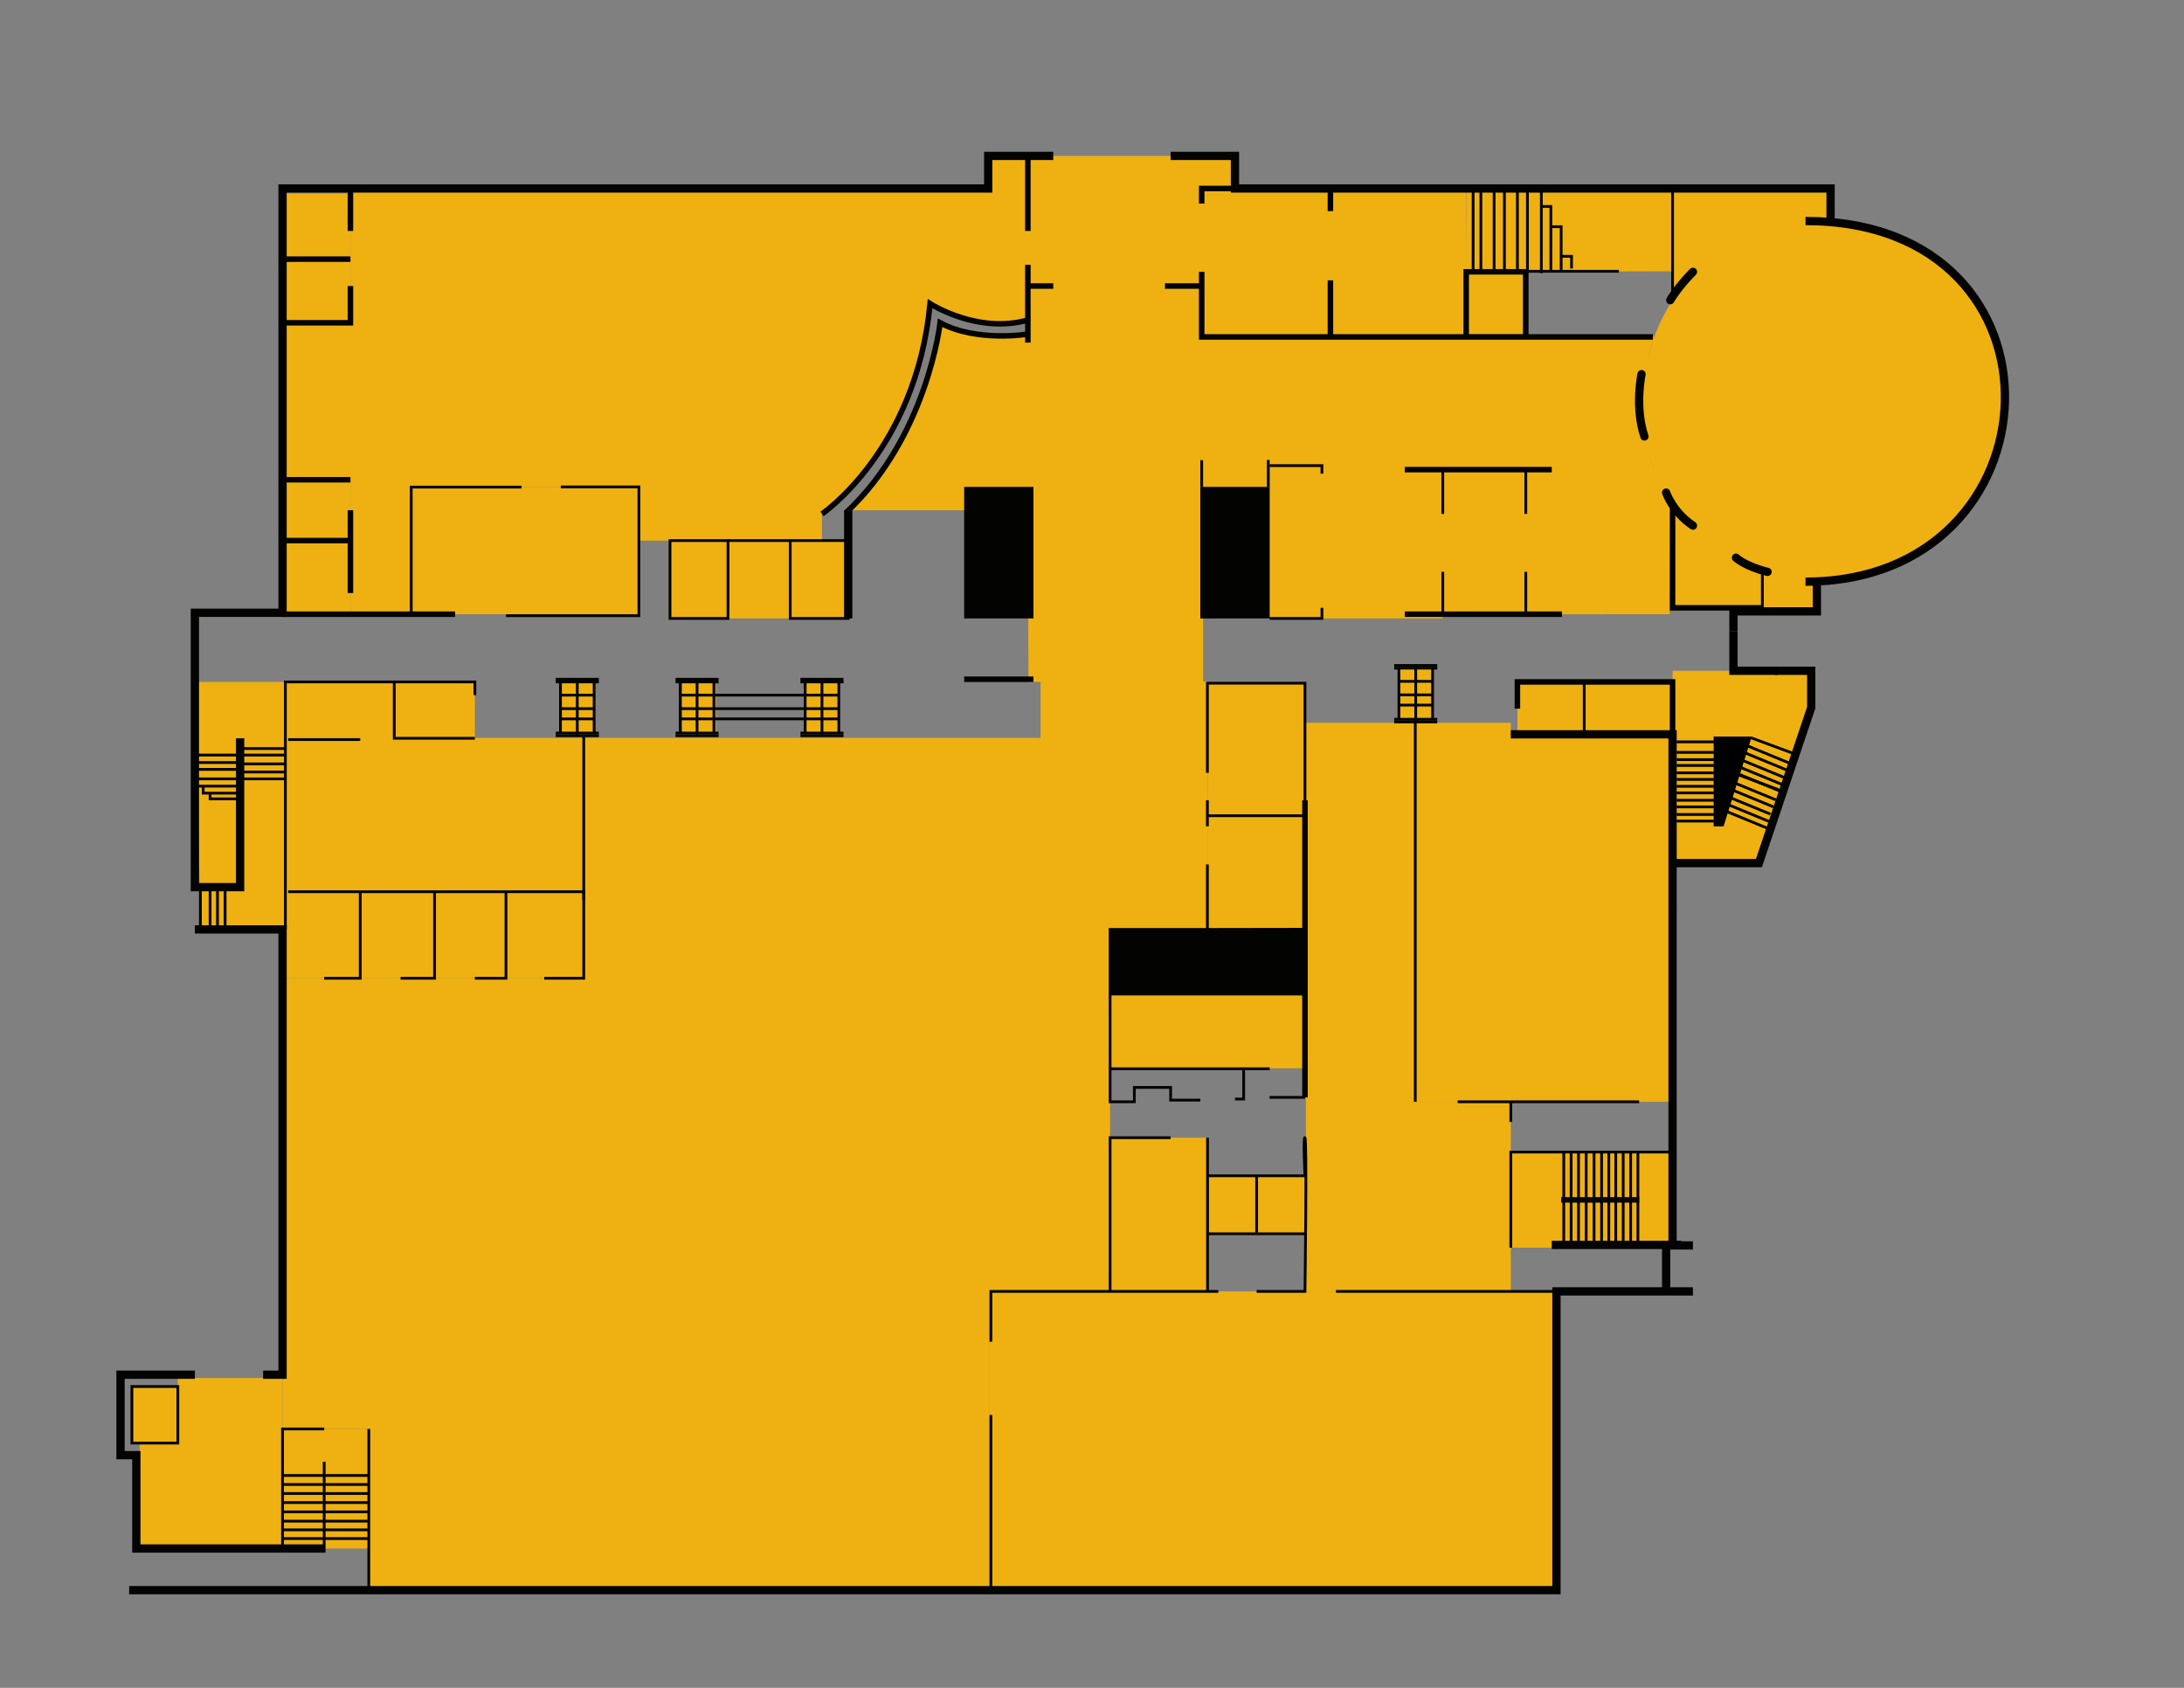 <?xml version="1.0" encoding="utf-8"?>
<!-- Generator: Adobe Illustrator 16.0.4, SVG Export Plug-In . SVG Version: 6.00 Build 0)  -->
<!DOCTYPE svg PUBLIC "-//W3C//DTD SVG 1.1//EN" "http://www.w3.org/Graphics/SVG/1.1/DTD/svg11.dtd">
<svg version="1.1" xmlns="http://www.w3.org/2000/svg" xmlns:xlink="http://www.w3.org/1999/xlink" x="0px" y="0px" width="792px"
	 height="612px"  viewBox="0 0 792 612" id ="base" enable-background="new 0 0 792 612" xml:space="preserve">
<rect x="0" y="0" width="792" height="612" fill="#808080" stroke="none"/>
<g id="Layer_4">
	<path fill="#EEB111" d="M127.077,68.342h231.282V56.53h14.386v59.511c0,0-19,4.528-35.411-5.923c0,0-5.179,50.081-39.256,76.225
		v9.666h-66.386v-19.445h-82.564v46.138h-22.049V68.342z"/>
	<rect x="102.461" y="70.136" fill="#EEB111" width="24.616" height="23.828"/>
	<polygon fill="#EEB111" points="102.461,95.149 127.077,93.963 127.077,118.128 103.487,118.128 	"/>
	<polygon fill="#EEB111" points="128.077,173.963 103.487,173.963 103.487,117.041 127.59,117.041 	"/>
	<rect x="103.487" y="173" fill="#EEB111" width="23.59" height="23.009"/>
	<polygon fill="#EEB111" points="102.461,222.188 102.461,196.009 127.077,196.009 127.077,222.702 	"/>
	<rect x="149.126" y="176.564" fill="#EEB111" width="82.564" height="46.138"/>
	<polygon fill="#EEB111" points="242.974,196.077 242.974,224.239 307.59,224.239 307.59,196.009 	"/>
	<polygon fill="#EEB111" points="72.667,337.001 103.461,337.001 103.461,247.263 70.977,247.263 	"/>
	<rect x="103.487" y="247.263" fill="#EEB111" width="39.486" height="20.432"/>
	<rect x="142.973" y="247.263" fill="#EEB111" width="29.231" height="20.432"/>
	<rect x="103.487" y="267.552" fill="#EEB111" width="108.204" height="55.786"/>
	<rect x="103.487" y="323.257" fill="#EEB111" width="27.153" height="31.452"/>
	<rect x="130.396" y="323.257" fill="#EEB111" width="27.153" height="31.452"/>
	<rect x="157.628" y="323.257" fill="#EEB111" width="25.858" height="31.452"/>
	<rect x="183.486" y="323.257" fill="#EEB111" width="28.205" height="31.452"/>
	<polygon fill="#EEB111" points="133.743,576.584 133.743,518.128 102.461,518.128 102.461,354.709 211.691,354.709 
		211.691,267.552 402.562,267.552 402.562,468.251 358.872,468.251 358.872,576.584 	"/>
	<rect x="358.872" y="468.251" fill="#EEB111" width="205.56" height="108.333"/>
	<rect x="102.461" y="518.128" fill="#EEB111" width="31.282" height="43.353"/>
	<polygon fill="#EEB111" points="102.461,562.978 102.461,499.667 64.487,499.667 64.487,523.257 50.667,523.257 50.667,561.48 	"/>
	<polygon fill="#EEB111" points="64.487,523.257 47.833,523.257 47.833,502.743 64,502.743 	"/>
	<rect x="203.247" y="247.263" fill="#EEB111" width="12.211" height="18.533"/>
	<rect x="247.381" y="247.263" fill="#EEB111" width="12.211" height="18.533"/>
	<rect x="291.972" y="247.263" fill="#EEB111" width="12.211" height="18.533"/>
	<rect x="507.125" y="242.263" fill="#EEB111" width="12.211" height="18.533"/>
	<rect x="377.347" y="247.073" fill="#EEB111" width="60.499" height="21.093"/>
	<polygon fill="#EEB111" points="400.562,267.552 437.846,267.552 437.846,337.001 400.61,337.001 	"/>
	<rect x="437.896" y="247.72" fill="#EEB111" width="35.334" height="48.059"/>
	<rect x="437.846" y="295.778" fill="#EEB111" width="35.385" height="41.165"/>
	<polygon fill="#EEB111" points="402.462,387.359 473.23,387.359 473.23,360.438 402.975,360.438 	"/>
	<rect x="402.462" y="412.522" fill="#EEB111" width="35.384" height="55.729"/>
	<polyline fill="#EEB111" points="473.23,426.333 438.359,426.333 438.359,447.359 473.564,447.359 473.564,427.695 	"/>
	<rect x="547.873" y="417.73" fill="#EEB111" width="58.665" height="34.668"/>
	<path fill="#EEB111" d="M547.873,468.251v-68.75H513.23c0,0,0-133.705,0-137.429c-4.103,0-39.666,0-39.666,0v206.179H547.873z"/>
	<polygon fill="#EEB111" points="606.538,266.266 606.538,399.501 513.23,399.501 513.23,262.072 547.873,262.072 547.873,266.266 	
		"/>
	<rect x="550.271" y="247.263" fill="#EEB111" width="24.226" height="19.003"/>
	<rect x="574.496" y="247.263" fill="#EEB111" width="32.042" height="19.003"/>
	<polygon fill="#EEB111" points="656.82,243.214 606.538,243.214 606.538,313.449 638.277,313.449 656.82,256.548 	"/>
	<path fill="#EEB111" d="M606.538,220.394v-35.794c0,0,14.873,20.981,52.334,27.358v9.719L606.538,220.394z"/>
	<path fill="#EEB111" d="M595.368,145.521c-0.961,35.984,28.962,66.436,63.504,66.436s69.535-31.579,68.199-68.957
		c-1.404-39.29-33.657-62.863-68.199-62.863C621.436,80.137,596.29,110.992,595.368,145.521z"/>
	<path fill="#EEB111" d="M606.538,105.778V68.342h57.299v11.795C663.837,80.137,633.743,77.89,606.538,105.778z"/>
	<polygon fill="#EEB111" points="531.59,98.56 606.538,98.365 606.538,68.333 531.801,68.333 	"/>
	<rect x="435.781" y="68.855" fill="#EEB111" width="95.911" height="53.313"/>
	<polygon fill="#EEB111" points="372.333,103 436.282,103 436.282,68.855 447.846,68.855 447.846,56.53 372.745,56.53 	"/>
	<polygon fill="#EEB111" points="372.54,102 436.282,102 436.282,247.222 372.95,247.222 	"/>
	<path fill="#EEB111" d="M308.59,185.009h64.743v-63.804c0,0-11.414,3.979-31.412-4.165
		C341.921,117.041,333.719,163.685,308.59,185.009z"/>
	<path fill="#EEB111" d="M435.282,122.168v55.428h24.64v-7.862h139.463c0,0-7.755-26.198,0.481-47.566H435.282z"/>
	<rect x="460.41" y="168.834" fill="#EEB111" width="62.795" height="55.405"/>
	<polygon fill="#EEB111" points="522.502,222.744 553.909,222.744 553.909,170.99 522.205,170.99 	"/>
	<path fill="#EEB111" d="M599.065,168.558c0,0,6.01,12.451,6.694,15.258l-0.278,38.886l-52.171,0.042v-54.186H599.065z"/>
	<rect x="531.692" y="97.365" fill="#EEB111" width="20.513" height="23.84"/>
</g>
<g id="Major_Lines">
	<polyline fill="none" stroke="#030302" stroke-width="3" stroke-miterlimit="10" points="381.949,56.53 358.359,56.53 
		358.359,68.342 102.461,68.342 102.461,222.188 70.667,222.188 70.667,321.676 87.077,321.676 87.077,267.694 	"/>
	<path fill="none" stroke="#030302" stroke-width="3" stroke-miterlimit="10" d="M654.745,80.137c99.487,0,93.333,130.769,0,130.769
		"/>
	<polyline fill="none" stroke="#030302" stroke-width="3" stroke-miterlimit="10" points="658.872,211.957 658.872,221.676 
		628.615,221.676 628.615,228.829 	"/>
	<rect x="435.282" y="176.547" fill="#030302" width="25.128" height="47.692"/>
	<rect x="242.974" y="196.009" fill="none" stroke="#030302" stroke-miterlimit="10" width="21.026" height="28.23"/>
	<rect x="286.564" y="196.009" fill="none" stroke="#030302" stroke-miterlimit="10" width="21.026" height="28.23"/>
	<line fill="none" stroke="#030302" stroke-miterlimit="10" x1="264" y1="196.009" x2="286.564" y2="196.009"/>
	<polyline fill="none" stroke="#030302" stroke-miterlimit="10" points="142.973,247.72 142.973,267.694 172.204,267.694 	"/>
	
		<line fill="none" stroke="#030302" stroke-width="2" stroke-miterlimit="10" x1="102.461" y1="222.702" x2="165.025" y2="222.702"/>
	<line fill="none" stroke="#030302" stroke-width="2" stroke-miterlimit="10" x1="349.642" y1="246.291" x2="374.77" y2="246.291"/>
	<path fill="none" stroke="#030302" stroke-width="2" stroke-miterlimit="10" d="M361.206,246.291"/>
	<polyline fill="none" stroke="#030302" stroke-width="3" stroke-miterlimit="10" points="547.873,266.266 606.538,266.266 
		606.538,328.214 606.538,312.958 637.846,312.958 656.82,256.548 656.82,243.214 643.744,243.214 	"/>
	<line fill="none" stroke="#030302" stroke-miterlimit="10" x1="459.922" y1="176.547" x2="459.922" y2="166.783"/>
	<line fill="none" stroke="#030302" stroke-miterlimit="10" x1="435.781" y1="176.619" x2="435.781" y2="166.855"/>
	<rect x="349.642" y="176.547" fill="#030302" width="25.128" height="47.692"/>
	<polyline fill="none" stroke="#030302" stroke-miterlimit="10" points="201.536,246.291 209.345,246.291 217.154,246.291 	"/>
	<polyline fill="none" stroke="#030302" stroke-miterlimit="10" points="201.536,247.263 209.345,247.263 217.154,247.263 	"/>
	<polyline fill="none" stroke="#030302" stroke-miterlimit="10" points="201.536,265.796 209.345,265.796 217.154,265.796 	"/>
	<polyline fill="none" stroke="#030302" stroke-miterlimit="10" points="201.536,266.768 209.345,266.768 217.154,266.768 	"/>
	<line fill="none" stroke="#030302" stroke-miterlimit="10" x1="209.345" y1="267.072" x2="209.345" y2="246.291"/>
	<line fill="none" stroke="#030302" stroke-miterlimit="10" x1="215.458" y1="247.263" x2="215.458" y2="265.796"/>
	<line fill="none" stroke="#030302" stroke-miterlimit="10" x1="203.247" y1="247.263" x2="203.247" y2="265.796"/>
	<line fill="none" stroke="#030302" stroke-miterlimit="10" x1="215.283" y1="252.048" x2="203.363" y2="252.048"/>
	<line fill="none" stroke="#030302" stroke-miterlimit="10" x1="215.283" y1="256.949" x2="203.363" y2="256.949"/>
	<line fill="none" stroke="#030302" stroke-miterlimit="10" x1="215.283" y1="260.662" x2="203.363" y2="260.662"/>
	<polyline fill="none" stroke="#030302" stroke-miterlimit="10" points="244.974,246.291 252.783,246.291 260.592,246.291 	"/>
	<polyline fill="none" stroke="#030302" stroke-miterlimit="10" points="244.974,247.263 252.783,247.263 260.592,247.263 	"/>
	<polyline fill="none" stroke="#030302" stroke-miterlimit="10" points="244.974,265.796 252.783,265.796 260.592,265.796 	"/>
	<polyline fill="none" stroke="#030302" stroke-miterlimit="10" points="244.974,266.768 252.783,266.768 260.592,266.768 	"/>
	<line fill="none" stroke="#030302" stroke-miterlimit="10" x1="252.783" y1="267.072" x2="252.783" y2="246.291"/>
	<line fill="none" stroke="#030302" stroke-miterlimit="10" x1="258.896" y1="247.263" x2="258.896" y2="265.796"/>
	<line fill="none" stroke="#030302" stroke-miterlimit="10" x1="246.685" y1="247.263" x2="246.685" y2="265.796"/>
	<line fill="none" stroke="#030302" stroke-miterlimit="10" x1="292.095" y1="252.048" x2="246.801" y2="252.048"/>
	<line fill="none" stroke="#030302" stroke-miterlimit="10" x1="292.095" y1="256.949" x2="246.801" y2="256.949"/>
	<line fill="none" stroke="#030302" stroke-miterlimit="10" x1="292.095" y1="260.662" x2="246.801" y2="260.662"/>
	<polyline fill="none" stroke="#030302" stroke-miterlimit="10" points="290.268,246.291 298.077,246.291 305.886,246.291 	"/>
	<polyline fill="none" stroke="#030302" stroke-miterlimit="10" points="290.268,247.263 298.077,247.263 305.886,247.263 	"/>
	<polyline fill="none" stroke="#030302" stroke-miterlimit="10" points="290.268,265.796 298.077,265.796 305.886,265.796 	"/>
	<polyline fill="none" stroke="#030302" stroke-miterlimit="10" points="290.268,266.768 298.077,266.768 305.886,266.768 	"/>
	<line fill="none" stroke="#030302" stroke-miterlimit="10" x1="298.077" y1="267.072" x2="298.077" y2="246.291"/>
	<line fill="none" stroke="#030302" stroke-miterlimit="10" x1="304.19" y1="247.263" x2="304.19" y2="265.796"/>
	<line fill="none" stroke="#030302" stroke-miterlimit="10" x1="291.979" y1="247.263" x2="291.979" y2="265.796"/>
	<line fill="none" stroke="#030302" stroke-miterlimit="10" x1="304.016" y1="252.048" x2="292.095" y2="252.048"/>
	<line fill="none" stroke="#030302" stroke-miterlimit="10" x1="304.016" y1="256.949" x2="292.095" y2="256.949"/>
	<line fill="none" stroke="#030302" stroke-miterlimit="10" x1="304.016" y1="260.662" x2="292.095" y2="260.662"/>
	<polyline fill="none" stroke="#030302" stroke-miterlimit="10" points="505.587,241.291 513.396,241.291 521.205,241.291 	"/>
	<polyline fill="none" stroke="#030302" stroke-miterlimit="10" points="505.587,242.263 513.396,242.263 521.205,242.263 	"/>
	<polyline fill="none" stroke="#030302" stroke-miterlimit="10" points="505.587,260.796 513.396,260.796 521.205,260.796 	"/>
	<polyline fill="none" stroke="#030302" stroke-miterlimit="10" points="505.587,261.768 513.396,261.768 521.205,261.768 	"/>
	<line fill="none" stroke="#030302" stroke-miterlimit="10" x1="513.396" y1="262.072" x2="513.396" y2="241.291"/>
	<line fill="none" stroke="#030302" stroke-miterlimit="10" x1="519.509" y1="242.263" x2="519.509" y2="260.796"/>
	<line fill="none" stroke="#030302" stroke-miterlimit="10" x1="507.298" y1="242.263" x2="507.298" y2="260.796"/>
	<line fill="none" stroke="#030302" stroke-miterlimit="10" x1="519.334" y1="247.048" x2="507.414" y2="247.048"/>
	<line fill="none" stroke="#030302" stroke-miterlimit="10" x1="519.334" y1="251.949" x2="507.414" y2="251.949"/>
	<line fill="none" stroke="#030302" stroke-miterlimit="10" x1="519.334" y1="255.662" x2="507.414" y2="255.662"/>
	<line fill="none" stroke="#030302" stroke-miterlimit="10" x1="606.538" y1="68.342" x2="606.538" y2="105.778"/>
	<path fill="none" stroke="#030302" stroke-width="3" stroke-linecap="round" stroke-linejoin="round" stroke-miterlimit="10" d="
		M613.926,98.565c-5.641,5.675-8.23,10.29-8.23,10.29"/>
	<path fill="none" stroke="#030302" stroke-width="3" stroke-linecap="round" stroke-linejoin="round" stroke-miterlimit="10" d="
		M595.282,135.67c0,0-2.546,11.976,1.047,22.583"/>
	<path fill="none" stroke="#030302" stroke-width="3" stroke-linecap="round" stroke-linejoin="round" stroke-miterlimit="10" d="
		M604.199,178.611c0,0,2.339,7.015,9.727,11.976"/>
	<path fill="none" stroke="#030302" stroke-width="3" stroke-linecap="round" stroke-linejoin="round" stroke-miterlimit="10" d="
		M629.519,202.221c0,0,3.422,3.167,11.463,5.132"/>
	
		<line fill="none" stroke="#030302" stroke-linecap="round" stroke-linejoin="round" stroke-miterlimit="10" x1="639.1" y1="221.676" x2="639.1" y2="208.379"/>
	<polyline fill="none" stroke="#030302" stroke-width="3" stroke-miterlimit="10" points="424.513,56.53 447.846,56.53 
		447.846,68.342 663.837,68.342 663.837,80.137 	"/>
	<polyline fill="none" stroke="#030302" stroke-miterlimit="10" points="103.487,337.001 103.487,247.263 172.204,247.263 
		172.204,252.048 	"/>
	<line fill="none" stroke="#030302" stroke-miterlimit="10" x1="104.487" y1="268.166" x2="130.64" y2="268.166"/>
	<line fill="none" stroke="#030302" stroke-miterlimit="10" x1="211.691" y1="326.338" x2="211.691" y2="267.166"/>
	<polyline fill="none" stroke="#030302" stroke-miterlimit="10" points="149.126,222.702 149.126,176.619 189.126,176.619 	"/>
	<polyline fill="none" stroke="#030302" stroke-miterlimit="10" points="203.363,176.547 231.691,176.547 231.691,223.239 
		183.486,223.239 	"/>
	<line fill="none" stroke="#030302" stroke-width="3" stroke-miterlimit="10" x1="307.59" y1="185.009" x2="307.59" y2="224.239"/>
	<line fill="none" stroke="#030302" stroke-width="2" stroke-miterlimit="10" x1="372.745" y1="56.53" x2="372.745" y2="83.742"/>
	<line fill="none" stroke="#030302" stroke-width="2" stroke-miterlimit="10" x1="372.745" y1="96.015" x2="372.745" y2="124.22"/>
	<line fill="none" stroke="#030302" stroke-width="2" stroke-miterlimit="10" x1="372.745" y1="103.71" x2="381.949" y2="103.71"/>
	<path fill="none" stroke="#030302" stroke-width="2" stroke-miterlimit="10" d="M372.745,121.143c0,0-18.49,3.077-31.823-4.103
		c0,0-4.564,41.212-34.23,68.969"/>
	<path fill="none" stroke="#030302" stroke-width="2" stroke-miterlimit="10" d="M298.077,186.343c0,0,34.128-23.148,39.205-76.225
		c0,0,17.218,11.094,35.462,5.923"/>
	<polyline fill="none" stroke="#030302" stroke-width="2" stroke-miterlimit="10" points="103.487,196.009 127.077,196.009 
		127.077,185.009 127.077,215.027 	"/>
	
		<line fill="none" stroke="#030302" stroke-width="2" stroke-miterlimit="10" x1="103.487" y1="173.963" x2="127.077" y2="173.963"/>
	<polyline fill="none" stroke="#030302" stroke-width="2" stroke-miterlimit="10" points="103.487,117.041 127.077,117.041 
		127.077,103.71 	"/>
	<line fill="none" stroke="#030302" stroke-width="2" stroke-miterlimit="10" x1="102.461" y1="93.963" x2="127.077" y2="93.963"/>
	<line fill="none" stroke="#030302" stroke-width="2" stroke-miterlimit="10" x1="127.077" y1="69.375" x2="127.077" y2="83.742"/>
	<polyline fill="none" stroke="#030302" stroke-width="2" stroke-miterlimit="10" points="447.846,68.342 435.781,68.342 
		435.781,73.808 	"/>
	<line fill="none" stroke="#030302" stroke-width="2" stroke-miterlimit="10" x1="422.462" y1="103.71" x2="435.781" y2="103.71"/>
	<polyline fill="none" stroke="#030302" stroke-width="2" stroke-miterlimit="10" points="435.781,98.565 435.781,122.168 
		599.385,122.168 	"/>
	<line fill="none" stroke="#030302" stroke-width="2" stroke-miterlimit="10" x1="482.462" y1="68.855" x2="482.462" y2="76.559"/>
	
		<line fill="none" stroke="#030302" stroke-width="2" stroke-miterlimit="10" x1="482.462" y1="101.656" x2="482.462" y2="122.168"/>
	<polyline fill="none" stroke="#030302" stroke-width="2" stroke-miterlimit="10" points="531.692,122.168 531.692,98.565 
		553.311,98.565 553.311,122.168 	"/>
	<line fill="none" stroke="#030302" stroke-miterlimit="10" x1="574.496" y1="265.796" x2="574.496" y2="247.263"/>
	<polyline fill="none" stroke="#030302" stroke-width="3" stroke-miterlimit="10" points="70.667,337.001 102.461,337.001 
		102.461,498.459 95.42,498.459 	"/>
	<polyline fill="none" stroke="#030302" stroke-width="3" stroke-miterlimit="10" points="70.667,498.459 43.708,498.459 
		43.708,527.626 49.437,527.626 49.437,561.48 117.563,561.48 	"/>
	<polyline fill="none" stroke="#030302" stroke-width="3" stroke-miterlimit="10" points="46.833,576.584 564.432,576.584 
		564.432,468.251 613.926,468.251 604.199,468.251 604.199,451.584 613.926,451.584 604.199,451.584 606.538,451.584 
		606.538,328.214 	"/>
	<polygon points="625.025,299.624 635.25,267.072 621.436,267.072 621.436,299.624 	"/>
	<line stroke="#000000" stroke-linecap="round" stroke-miterlimit="10" x1="635.1" y1="267.552" x2="649.769" y2="272.98"/>
	<line fill="#FFFFFF" stroke="#000000" stroke-miterlimit="10" x1="633.247" y1="270.267" x2="648.984" y2="276.729"/>
	<line fill="#FFFFFF" stroke="#000000" stroke-miterlimit="10" x1="632.351" y1="272.803" x2="648.088" y2="279.266"/>
	<line fill="#FFFFFF" stroke="#000000" stroke-miterlimit="10" x1="631.259" y1="275.44" x2="646.996" y2="281.903"/>
	<line fill="#FFFFFF" stroke="#000000" stroke-miterlimit="10" x1="631.259" y1="278.294" x2="646.996" y2="284.757"/>
	<line fill="#FFFFFF" stroke="#000000" stroke-miterlimit="10" x1="630.409" y1="280.65" x2="646.146" y2="287.113"/>
	<line stroke="#000000" stroke-linecap="round" stroke-miterlimit="10" x1="630.1" y1="280.841" x2="644.769" y2="286.27"/>
	<line fill="#FFFFFF" stroke="#000000" stroke-miterlimit="10" x1="628.247" y1="283.556" x2="643.984" y2="290.019"/>
	<line fill="#FFFFFF" stroke="#000000" stroke-miterlimit="10" x1="627.351" y1="286.092" x2="643.088" y2="292.555"/>
	<line fill="#FFFFFF" stroke="#000000" stroke-miterlimit="10" x1="626.259" y1="288.729" x2="641.996" y2="295.192"/>
	<line fill="#FFFFFF" stroke="#000000" stroke-miterlimit="10" x1="626.259" y1="291.583" x2="641.996" y2="298.046"/>
	<line fill="#FFFFFF" stroke="#000000" stroke-miterlimit="10" x1="625.409" y1="293.939" x2="641.146" y2="300.402"/>
	<line fill="#FFFFFF" stroke="#000000" stroke-miterlimit="10" x1="608.021" y1="268.997" x2="623.025" y2="268.997"/>
	<line fill="#FFFFFF" stroke="#000000" stroke-miterlimit="10" x1="608.021" y1="272.803" x2="623.025" y2="272.803"/>
	<line fill="#FFFFFF" stroke="#000000" stroke-miterlimit="10" x1="608.021" y1="275.44" x2="623.025" y2="275.44"/>
	<line fill="#FFFFFF" stroke="#000000" stroke-miterlimit="10" x1="608.021" y1="277.559" x2="623.025" y2="277.559"/>
	<line fill="#FFFFFF" stroke="#000000" stroke-miterlimit="10" x1="608.021" y1="280.228" x2="623.025" y2="280.228"/>
	<line fill="#FFFFFF" stroke="#000000" stroke-miterlimit="10" x1="608.021" y1="282.621" x2="623.025" y2="282.621"/>
	<line fill="#FFFFFF" stroke="#000000" stroke-miterlimit="10" x1="608.021" y1="285.106" x2="623.025" y2="285.106"/>
	<line fill="#FFFFFF" stroke="#000000" stroke-miterlimit="10" x1="608.021" y1="287.5" x2="623.025" y2="287.5"/>
	<line fill="#FFFFFF" stroke="#000000" stroke-miterlimit="10" x1="608.021" y1="290.17" x2="623.025" y2="290.17"/>
	<line fill="#FFFFFF" stroke="#000000" stroke-miterlimit="10" x1="608.021" y1="292.576" x2="623.025" y2="292.576"/>
	<line fill="#FFFFFF" stroke="#000000" stroke-miterlimit="10" x1="608.021" y1="295.325" x2="623.025" y2="295.325"/>
	<line fill="#FFFFFF" stroke="#000000" stroke-miterlimit="10" x1="608.021" y1="297.719" x2="623.025" y2="297.719"/>
	<path fill="#FFFFFF" stroke="#000000" stroke-miterlimit="10" d="M70.977,273.783"/>
	<line fill="#FFFFFF" stroke="#000000" stroke-miterlimit="10" x1="87.076" y1="273.783" x2="70.667" y2="273.783"/>
	<line fill="#FFFFFF" stroke="#000000" stroke-miterlimit="10" x1="87.076" y1="276.489" x2="70.667" y2="276.489"/>
	<line fill="#FFFFFF" stroke="#000000" stroke-miterlimit="10" x1="87.076" y1="278.976" x2="70.667" y2="278.976"/>
	<line fill="#FFFFFF" stroke="#000000" stroke-miterlimit="10" x1="87.076" y1="282.413" x2="70.667" y2="282.413"/>
	<polyline fill="#FFFFFF" stroke="#000000" stroke-miterlimit="10" points="87.076,285.047 73.902,285.047 70.667,285.047 	"/>
	<polyline fill="none" stroke="#000000" stroke-miterlimit="10" points="87.077,289.654 80.284,289.654 76.186,289.654 
		76.186,288.058 	"/>
	<polyline fill="none" stroke="#000000" stroke-miterlimit="10" points="73.683,285.473 73.683,287.592 78.392,287.592 
		87.076,287.592 	"/>
	<line stroke="#030302" stroke-miterlimit="10" x1="534.204" y1="99.063" x2="534.204" y2="68.42"/>
	<line stroke="#030302" stroke-miterlimit="10" x1="537.02" y1="99.063" x2="537.02" y2="68.42"/>
	<line stroke="#030302" stroke-miterlimit="10" x1="541.825" y1="99.063" x2="541.825" y2="68.42"/>
	<line stroke="#030302" stroke-miterlimit="10" x1="545.558" y1="99.063" x2="545.558" y2="68.42"/>
	<line stroke="#030302" stroke-miterlimit="10" x1="550.271" y1="99.063" x2="550.271" y2="68.42"/>
	<line stroke="#030302" stroke-miterlimit="10" x1="553.909" y1="68.42" x2="553.909" y2="99.063"/>
	<line stroke="#030302" stroke-miterlimit="10" x1="558.948" y1="99.063" x2="558.948" y2="68.42"/>
	<polyline fill="none" stroke="#030302" stroke-miterlimit="10" points="562.401,97.885 562.401,74.856 559.182,74.856 	"/>
	<polyline fill="none" stroke="#030302" stroke-miterlimit="10" points="566.134,97.885 566.134,82.208 562.729,82.208 	"/>
	<polyline fill="none" stroke="#030302" stroke-miterlimit="10" points="569.896,97.365 569.896,92.933 566.414,92.933 	"/>
	<polyline fill="none" stroke="#030302" stroke-width="2" stroke-miterlimit="10" points="473.23,315.521 473.23,397.896 
		473.23,290.17 	"/>
	<polyline fill="none" stroke="#030302" stroke-miterlimit="10" points="473.23,305.778 473.23,281.525 473.23,247.72 
		437.846,247.72 437.846,280.228 	"/>
	<path fill="none" stroke="#030302" stroke-width="2" stroke-miterlimit="10" d="M473.23,285.106"/>
	<line stroke="#030302" stroke-miterlimit="10" x1="587.077" y1="98.365" x2="553.909" y2="98.365"/>
	<polyline fill="none" stroke="#000000" stroke-width="2" stroke-miterlimit="10" points="606.538,183.117 606.538,220.394 
		639.1,220.394 	"/>
	<polyline fill="none" stroke="#000000" stroke-width="2" stroke-miterlimit="10" points="606.538,266.266 606.538,247.263 
		550.271,247.263 550.271,256.949 	"/>
	<polyline fill="none" stroke="#000000" stroke-width="3" stroke-miterlimit="10" points="644.744,243.214 628.615,243.214 
		628.615,228.829 	"/>
	<polyline fill="none" stroke="#030302" stroke-miterlimit="10" points="479.385,171.737 479.385,168.834 460.41,168.834 	"/>
	<polyline fill="none" stroke="#030302" stroke-miterlimit="10" points="460.41,224.239 479.385,224.239 479.385,220.393 	"/>
	
		<line fill="none" stroke="#030302" stroke-width="2" stroke-miterlimit="10" x1="509.414" y1="170.286" x2="562.729" y2="170.286"/>
	
		<line fill="none" stroke="#030302" stroke-width="2" stroke-miterlimit="10" x1="509.414" y1="222.702" x2="566.414" y2="222.702"/>
	<line fill="none" stroke="#030302" stroke-miterlimit="10" x1="553.311" y1="222.702" x2="553.311" y2="207.353"/>
	<line fill="none" stroke="#030302" stroke-miterlimit="10" x1="523.205" y1="222.702" x2="523.205" y2="207.353"/>
	<line fill="none" stroke="#030302" stroke-miterlimit="10" x1="553.311" y1="186.339" x2="553.311" y2="170.99"/>
	<line fill="none" stroke="#030302" stroke-miterlimit="10" x1="523.205" y1="186.339" x2="523.205" y2="170.99"/>
	<line fill="none" stroke="#030302" stroke-miterlimit="10" x1="513.23" y1="261.796" x2="513.23" y2="399.501"/>
	<line fill="none" stroke="#030302" stroke-miterlimit="10" x1="437.846" y1="290.17" x2="437.846" y2="299.624"/>
	<line fill="none" stroke="#030302" stroke-miterlimit="10" x1="437.846" y1="295.778" x2="473.23" y2="295.778"/>
	<polyline fill="#030302" stroke="#030302" stroke-miterlimit="10" points="437.846,313.449 437.846,337.001 402.562,337.001 
		402.562,360.438 473.23,360.438 473.23,336.943 437.846,337.001 	"/>
	<path fill="none" stroke="#030302" stroke-miterlimit="10" d="M361.206,326.338"/>
	<line fill="none" stroke="#030302" stroke-miterlimit="10" x1="87.077" y1="271.419" x2="103.763" y2="271.419"/>
	<line fill="none" stroke="#030302" stroke-miterlimit="10" x1="87.077" y1="273.783" x2="103.763" y2="273.783"/>
	<line fill="none" stroke="#030302" stroke-miterlimit="10" x1="87.077" y1="276.98" x2="103.763" y2="276.98"/>
	<line fill="none" stroke="#030302" stroke-miterlimit="10" x1="87.077" y1="279.925" x2="103.763" y2="279.925"/>
	<line fill="none" stroke="#030302" stroke-miterlimit="10" x1="87.077" y1="282.413" x2="103.763" y2="282.413"/>
	<polyline fill="none" stroke="#030302" stroke-miterlimit="10" points="104.487,323.338 211.691,323.338 211.691,354.709 
		197.354,354.709 	"/>
	<polyline fill="none" stroke="#030302" stroke-miterlimit="10" points="172.204,354.709 183.486,354.709 183.486,323.338 	"/>
	<polyline fill="none" stroke="#030302" stroke-miterlimit="10" points="145.271,354.709 157.589,354.709 157.589,323.338 	"/>
	<polyline fill="none" stroke="#030302" stroke-miterlimit="10" points="117.563,354.709 130.64,354.709 130.64,323.338 	"/>
	<line fill="none" stroke="#030302" stroke-miterlimit="10" x1="81.631" y1="337.001" x2="81.631" y2="321.676"/>
	<line fill="none" stroke="#030302" stroke-miterlimit="10" x1="78.871" y1="338.023" x2="78.871" y2="320.676"/>
	<line fill="none" stroke="#030302" stroke-miterlimit="10" x1="76.186" y1="337.001" x2="76.186" y2="321.676"/>
	<line fill="none" stroke="#030302" stroke-miterlimit="10" x1="72.667" y1="337.001" x2="72.667" y2="321.676"/>
	<line fill="none" stroke="#030302" stroke-miterlimit="10" x1="528.604" y1="399.501" x2="594.407" y2="399.501"/>
	<polyline fill="none" stroke="#030302" stroke-miterlimit="10" points="402.562,360.438 402.562,399.501 411.36,399.501 
		411.36,394.293 424.513,394.293 424.513,398.896 435.282,398.896 	"/>
	<polyline fill="none" stroke="#030302" stroke-miterlimit="10" points="402.562,387.522 460.41,387.522 451,387.522 451,398.501 
		447.846,398.501 	"/>
	<line fill="none" stroke="#030302" stroke-miterlimit="10" x1="473.23" y1="397.896" x2="460.41" y2="397.896"/>
	<line fill="none" stroke="#030302" stroke-miterlimit="10" x1="547.873" y1="399.501" x2="547.873" y2="406.793"/>
	<polyline fill="none" stroke="#030302" stroke-miterlimit="10" points="547.873,452.398 547.873,417.73 606.538,417.73 	"/>
	
		<line fill="none" stroke="#030302" stroke-width="3" stroke-miterlimit="10" x1="609.811" y1="451.398" x2="562.729" y2="451.398"/>
	
		<line fill="none" stroke="#030302" stroke-width="2" stroke-miterlimit="10" x1="566.134" y1="435.064" x2="594.407" y2="435.064"/>
	<line fill="none" stroke="#030302" stroke-miterlimit="10" x1="564.432" y1="468.251" x2="484.462" y2="468.251"/>
	<line fill="none" stroke="#030302" stroke-miterlimit="10" x1="359.333" y1="576.584" x2="359.333" y2="513.043"/>
	<polyline fill="none" stroke="#030302" stroke-miterlimit="10" points="359.333,486.48 359.333,468.251 441.813,468.251 
		402.562,468.251 402.562,412.522 424.513,412.522 	"/>
	<line fill="none" stroke="#030302" stroke-miterlimit="10" x1="437.896" y1="468.251" x2="437.896" y2="412.522"/>
	<path fill="none" stroke="#030302" stroke-miterlimit="10" d="M437.846,426.333h35.385c0,0-0.752-14.562,0-13.811
		s0,55.729,0,55.729h-17.525"/>
	<line fill="none" stroke="#030302" stroke-miterlimit="10" x1="473.564" y1="447.359" x2="437.846" y2="447.359"/>
	<line fill="none" stroke="#030302" stroke-miterlimit="10" x1="455.705" y1="447.359" x2="455.705" y2="426.333"/>
	<line fill="none" stroke="#030302" stroke-miterlimit="10" x1="133.743" y1="518.128" x2="133.743" y2="576.584"/>
	<polyline fill="none" stroke="#030302" stroke-miterlimit="10" points="117.563,518.128 102.461,518.128 102.461,561.48 	"/>
	<rect x="47.833" y="502.743" fill="none" stroke="#030302" stroke-miterlimit="10" width="16.654" height="20.514"/>
	<line fill="none" stroke="#030302" stroke-miterlimit="10" x1="117.563" y1="562.978" x2="117.563" y2="530.032"/>
	<line fill="none" stroke="#030302" stroke-miterlimit="10" x1="102.461" y1="535.001" x2="133.743" y2="535.001"/>
	<line fill="none" stroke="#030302" stroke-miterlimit="10" x1="102.461" y1="538.268" x2="133.743" y2="538.268"/>
	<line fill="none" stroke="#030302" stroke-miterlimit="10" x1="102.461" y1="541.534" x2="133.743" y2="541.534"/>
	<line fill="none" stroke="#030302" stroke-miterlimit="10" x1="102.461" y1="544.815" x2="133.743" y2="544.815"/>
	<line fill="none" stroke="#030302" stroke-miterlimit="10" x1="102.461" y1="548.194" x2="133.743" y2="548.194"/>
	<line fill="none" stroke="#030302" stroke-miterlimit="10" x1="102.461" y1="551.561" x2="133.743" y2="551.561"/>
	<line fill="none" stroke="#030302" stroke-miterlimit="10" x1="102.461" y1="554.715" x2="133.743" y2="554.715"/>
	<line fill="none" stroke="#030302" stroke-miterlimit="10" x1="102.461" y1="557.869" x2="133.743" y2="557.869"/>
	<line fill="none" stroke="#030302" stroke-miterlimit="10" x1="593.966" y1="417.73" x2="593.966" y2="451.398"/>
	<line fill="none" stroke="#030302" stroke-miterlimit="10" x1="591.333" y1="417.73" x2="591.333" y2="451.398"/>
	<line fill="none" stroke="#030302" stroke-miterlimit="10" x1="585.938" y1="417.73" x2="585.938" y2="451.398"/>
	<line fill="none" stroke="#030302" stroke-miterlimit="10" x1="580.796" y1="417.73" x2="580.796" y2="451.398"/>
	<line fill="none" stroke="#030302" stroke-miterlimit="10" x1="575.211" y1="417.73" x2="575.211" y2="451.398"/>
	<line fill="none" stroke="#030302" stroke-miterlimit="10" x1="569.752" y1="417.73" x2="569.752" y2="451.398"/>
	<line fill="none" stroke="#030302" stroke-miterlimit="10" x1="588.627" y1="417.73" x2="588.627" y2="451.398"/>
	<line fill="none" stroke="#030302" stroke-miterlimit="10" x1="583.41" y1="417.73" x2="583.41" y2="451.398"/>
	<line fill="none" stroke="#030302" stroke-miterlimit="10" x1="578.071" y1="417.73" x2="578.071" y2="451.398"/>
	<line fill="none" stroke="#030302" stroke-miterlimit="10" x1="572.425" y1="417.73" x2="572.425" y2="451.398"/>
	<line fill="none" stroke="#030302" stroke-miterlimit="10" x1="567.086" y1="417.73" x2="567.086" y2="451.398"/>
</g>
</svg>

